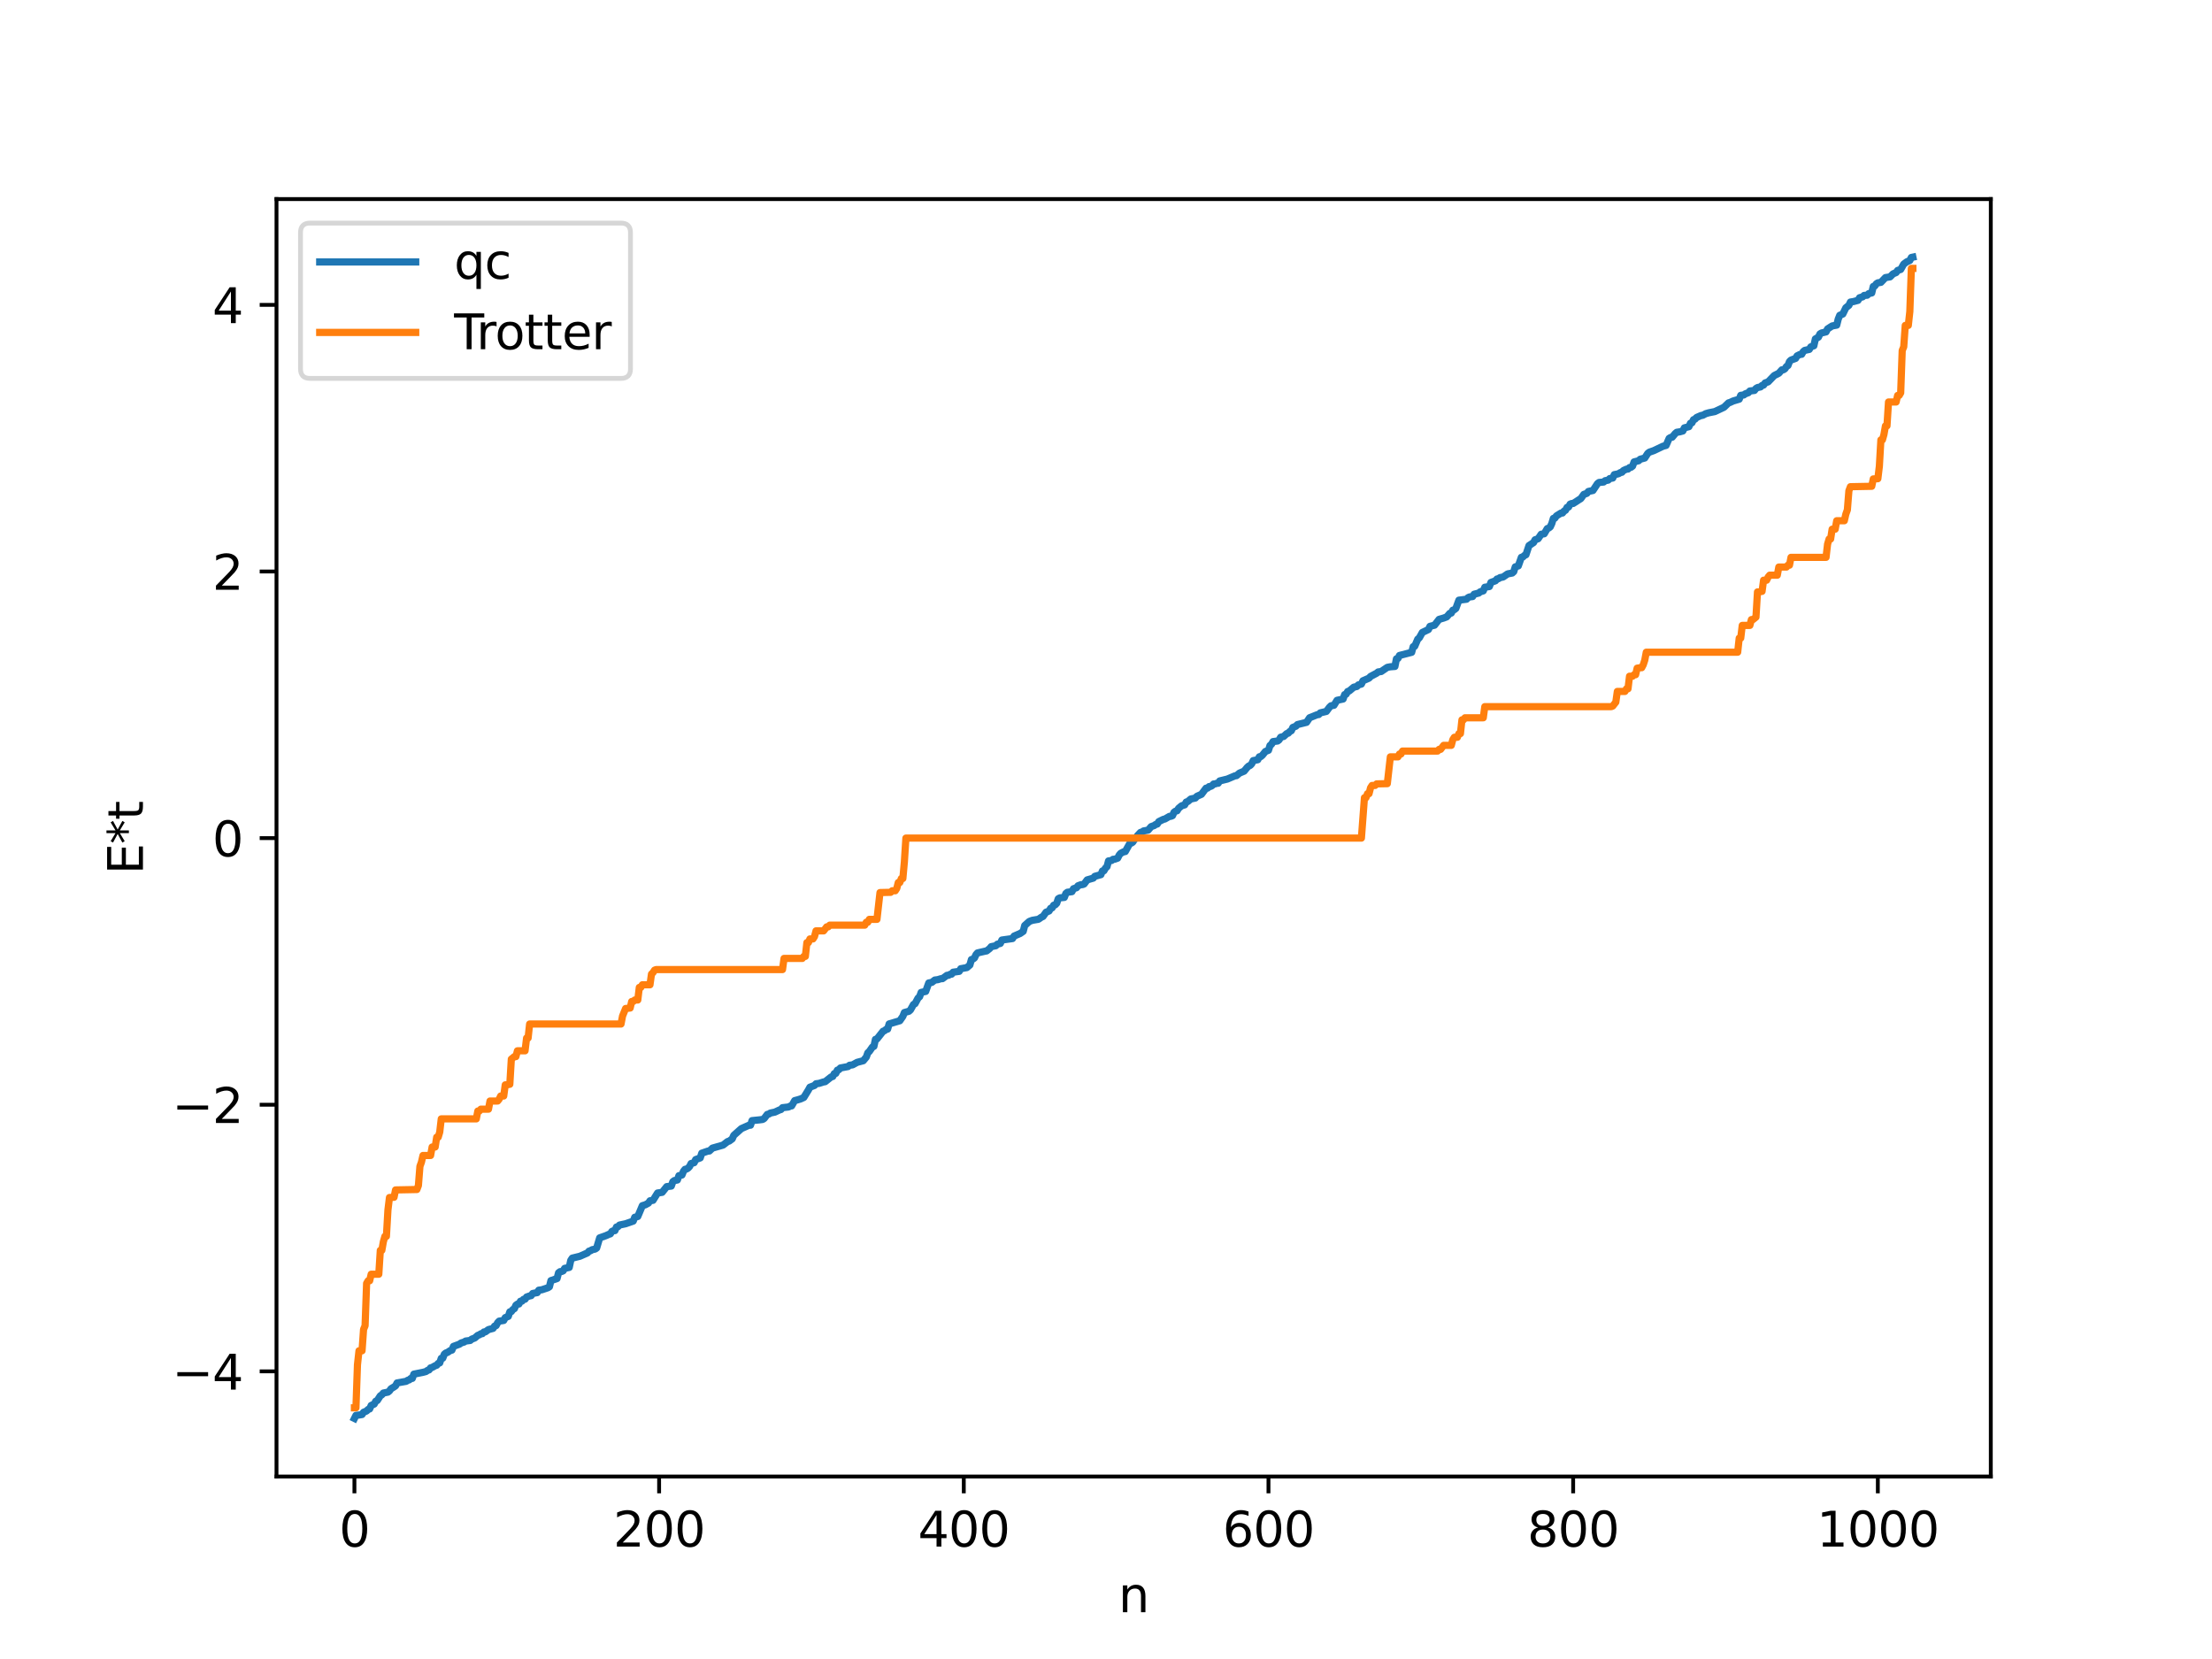 <?xml version="1.0" encoding="utf-8" standalone="no"?>
<!DOCTYPE svg PUBLIC "-//W3C//DTD SVG 1.1//EN"
  "http://www.w3.org/Graphics/SVG/1.1/DTD/svg11.dtd">
<svg xmlns:xlink="http://www.w3.org/1999/xlink" width="460.8pt" height="345.6pt" viewBox="0 0 460.8 345.6" xmlns="http://www.w3.org/2000/svg" version="1.1">
 <defs>
  <style type="text/css">*{stroke-linejoin: round; stroke-linecap: butt}</style>
 </defs>
 <g id="figure_1">
  <g id="patch_1">
   <path d="M 0 345.6 
L 460.8 345.6 
L 460.8 0 
L 0 0 
z
" style="fill: #ffffff"/>
  </g>
  <g id="axes_1">
   <g id="patch_2">
    <path d="M 57.6 307.584 
L 414.72 307.584 
L 414.72 41.472 
L 57.6 41.472 
z
" style="fill: #ffffff"/>
   </g>
   <g id="matplotlib.axis_1">
    <g id="xtick_1">
     <g id="line2d_1">
      <defs>
       <path id="m7673866ef7" d="M 0 0 
L 0 3.5 
" style="stroke: #000000; stroke-width: 0.8"/>
      </defs>
      <g>
       <use xlink:href="#m7673866ef7" x="73.833" y="307.584" style="stroke: #000000; stroke-width: 0.8"/>
      </g>
     </g>
     <g id="text_1">
      <!-- 0 -->
      <g transform="translate(70.651 322.182) scale(0.1 -0.1)">
       <defs>
        <path id="DejaVuSans-30" d="M 2034 4250 
Q 1547 4250 1301 3770 
Q 1056 3291 1056 2328 
Q 1056 1369 1301 889 
Q 1547 409 2034 409 
Q 2525 409 2770 889 
Q 3016 1369 3016 2328 
Q 3016 3291 2770 3770 
Q 2525 4250 2034 4250 
z
M 2034 4750 
Q 2819 4750 3233 4129 
Q 3647 3509 3647 2328 
Q 3647 1150 3233 529 
Q 2819 -91 2034 -91 
Q 1250 -91 836 529 
Q 422 1150 422 2328 
Q 422 3509 836 4129 
Q 1250 4750 2034 4750 
z
" transform="scale(0.016)"/>
       </defs>
       <use xlink:href="#DejaVuSans-30"/>
      </g>
     </g>
    </g>
    <g id="xtick_2">
     <g id="line2d_2">
      <g>
       <use xlink:href="#m7673866ef7" x="137.304" y="307.584" style="stroke: #000000; stroke-width: 0.8"/>
      </g>
     </g>
     <g id="text_2">
      <!-- 200 -->
      <g transform="translate(127.76 322.182) scale(0.1 -0.1)">
       <defs>
        <path id="DejaVuSans-32" d="M 1228 531 
L 3431 531 
L 3431 0 
L 469 0 
L 469 531 
Q 828 903 1448 1529 
Q 2069 2156 2228 2338 
Q 2531 2678 2651 2914 
Q 2772 3150 2772 3378 
Q 2772 3750 2511 3984 
Q 2250 4219 1831 4219 
Q 1534 4219 1204 4116 
Q 875 4013 500 3803 
L 500 4441 
Q 881 4594 1212 4672 
Q 1544 4750 1819 4750 
Q 2544 4750 2975 4387 
Q 3406 4025 3406 3419 
Q 3406 3131 3298 2873 
Q 3191 2616 2906 2266 
Q 2828 2175 2409 1742 
Q 1991 1309 1228 531 
z
" transform="scale(0.016)"/>
       </defs>
       <use xlink:href="#DejaVuSans-32"/>
       <use xlink:href="#DejaVuSans-30" x="63.623"/>
       <use xlink:href="#DejaVuSans-30" x="127.246"/>
      </g>
     </g>
    </g>
    <g id="xtick_3">
     <g id="line2d_3">
      <g>
       <use xlink:href="#m7673866ef7" x="200.775" y="307.584" style="stroke: #000000; stroke-width: 0.8"/>
      </g>
     </g>
     <g id="text_3">
      <!-- 400 -->
      <g transform="translate(191.231 322.182) scale(0.1 -0.1)">
       <defs>
        <path id="DejaVuSans-34" d="M 2419 4116 
L 825 1625 
L 2419 1625 
L 2419 4116 
z
M 2253 4666 
L 3047 4666 
L 3047 1625 
L 3713 1625 
L 3713 1100 
L 3047 1100 
L 3047 0 
L 2419 0 
L 2419 1100 
L 313 1100 
L 313 1709 
L 2253 4666 
z
" transform="scale(0.016)"/>
       </defs>
       <use xlink:href="#DejaVuSans-34"/>
       <use xlink:href="#DejaVuSans-30" x="63.623"/>
       <use xlink:href="#DejaVuSans-30" x="127.246"/>
      </g>
     </g>
    </g>
    <g id="xtick_4">
     <g id="line2d_4">
      <g>
       <use xlink:href="#m7673866ef7" x="264.246" y="307.584" style="stroke: #000000; stroke-width: 0.8"/>
      </g>
     </g>
     <g id="text_4">
      <!-- 600 -->
      <g transform="translate(254.702 322.182) scale(0.1 -0.1)">
       <defs>
        <path id="DejaVuSans-36" d="M 2113 2584 
Q 1688 2584 1439 2293 
Q 1191 2003 1191 1497 
Q 1191 994 1439 701 
Q 1688 409 2113 409 
Q 2538 409 2786 701 
Q 3034 994 3034 1497 
Q 3034 2003 2786 2293 
Q 2538 2584 2113 2584 
z
M 3366 4563 
L 3366 3988 
Q 3128 4100 2886 4159 
Q 2644 4219 2406 4219 
Q 1781 4219 1451 3797 
Q 1122 3375 1075 2522 
Q 1259 2794 1537 2939 
Q 1816 3084 2150 3084 
Q 2853 3084 3261 2657 
Q 3669 2231 3669 1497 
Q 3669 778 3244 343 
Q 2819 -91 2113 -91 
Q 1303 -91 875 529 
Q 447 1150 447 2328 
Q 447 3434 972 4092 
Q 1497 4750 2381 4750 
Q 2619 4750 2861 4703 
Q 3103 4656 3366 4563 
z
" transform="scale(0.016)"/>
       </defs>
       <use xlink:href="#DejaVuSans-36"/>
       <use xlink:href="#DejaVuSans-30" x="63.623"/>
       <use xlink:href="#DejaVuSans-30" x="127.246"/>
      </g>
     </g>
    </g>
    <g id="xtick_5">
     <g id="line2d_5">
      <g>
       <use xlink:href="#m7673866ef7" x="327.717" y="307.584" style="stroke: #000000; stroke-width: 0.8"/>
      </g>
     </g>
     <g id="text_5">
      <!-- 800 -->
      <g transform="translate(318.173 322.182) scale(0.1 -0.1)">
       <defs>
        <path id="DejaVuSans-38" d="M 2034 2216 
Q 1584 2216 1326 1975 
Q 1069 1734 1069 1313 
Q 1069 891 1326 650 
Q 1584 409 2034 409 
Q 2484 409 2743 651 
Q 3003 894 3003 1313 
Q 3003 1734 2745 1975 
Q 2488 2216 2034 2216 
z
M 1403 2484 
Q 997 2584 770 2862 
Q 544 3141 544 3541 
Q 544 4100 942 4425 
Q 1341 4750 2034 4750 
Q 2731 4750 3128 4425 
Q 3525 4100 3525 3541 
Q 3525 3141 3298 2862 
Q 3072 2584 2669 2484 
Q 3125 2378 3379 2068 
Q 3634 1759 3634 1313 
Q 3634 634 3220 271 
Q 2806 -91 2034 -91 
Q 1263 -91 848 271 
Q 434 634 434 1313 
Q 434 1759 690 2068 
Q 947 2378 1403 2484 
z
M 1172 3481 
Q 1172 3119 1398 2916 
Q 1625 2713 2034 2713 
Q 2441 2713 2670 2916 
Q 2900 3119 2900 3481 
Q 2900 3844 2670 4047 
Q 2441 4250 2034 4250 
Q 1625 4250 1398 4047 
Q 1172 3844 1172 3481 
z
" transform="scale(0.016)"/>
       </defs>
       <use xlink:href="#DejaVuSans-38"/>
       <use xlink:href="#DejaVuSans-30" x="63.623"/>
       <use xlink:href="#DejaVuSans-30" x="127.246"/>
      </g>
     </g>
    </g>
    <g id="xtick_6">
     <g id="line2d_6">
      <g>
       <use xlink:href="#m7673866ef7" x="391.188" y="307.584" style="stroke: #000000; stroke-width: 0.8"/>
      </g>
     </g>
     <g id="text_6">
      <!-- 1000 -->
      <g transform="translate(378.463 322.182) scale(0.1 -0.1)">
       <defs>
        <path id="DejaVuSans-31" d="M 794 531 
L 1825 531 
L 1825 4091 
L 703 3866 
L 703 4441 
L 1819 4666 
L 2450 4666 
L 2450 531 
L 3481 531 
L 3481 0 
L 794 0 
L 794 531 
z
" transform="scale(0.016)"/>
       </defs>
       <use xlink:href="#DejaVuSans-31"/>
       <use xlink:href="#DejaVuSans-30" x="63.623"/>
       <use xlink:href="#DejaVuSans-30" x="127.246"/>
       <use xlink:href="#DejaVuSans-30" x="190.869"/>
      </g>
     </g>
    </g>
    <g id="text_7">
     <!-- n -->
     <g transform="translate(232.991 335.861) scale(0.1 -0.1)">
      <defs>
       <path id="DejaVuSans-6e" d="M 3513 2113 
L 3513 0 
L 2938 0 
L 2938 2094 
Q 2938 2591 2744 2837 
Q 2550 3084 2163 3084 
Q 1697 3084 1428 2787 
Q 1159 2491 1159 1978 
L 1159 0 
L 581 0 
L 581 3500 
L 1159 3500 
L 1159 2956 
Q 1366 3272 1645 3428 
Q 1925 3584 2291 3584 
Q 2894 3584 3203 3211 
Q 3513 2838 3513 2113 
z
" transform="scale(0.016)"/>
      </defs>
      <use xlink:href="#DejaVuSans-6e"/>
     </g>
    </g>
   </g>
   <g id="matplotlib.axis_2">
    <g id="ytick_1">
     <g id="line2d_7">
      <defs>
       <path id="m5911e6c893" d="M 0 0 
L -3.5 0 
" style="stroke: #000000; stroke-width: 0.8"/>
      </defs>
      <g>
       <use xlink:href="#m5911e6c893" x="57.6" y="285.678" style="stroke: #000000; stroke-width: 0.8"/>
      </g>
     </g>
     <g id="text_8">
      <!-- −4 -->
      <g transform="translate(35.858 289.477) scale(0.1 -0.1)">
       <defs>
        <path id="DejaVuSans-2212" d="M 678 2272 
L 4684 2272 
L 4684 1741 
L 678 1741 
L 678 2272 
z
" transform="scale(0.016)"/>
       </defs>
       <use xlink:href="#DejaVuSans-2212"/>
       <use xlink:href="#DejaVuSans-34" x="83.789"/>
      </g>
     </g>
    </g>
    <g id="ytick_2">
     <g id="line2d_8">
      <g>
       <use xlink:href="#m5911e6c893" x="57.6" y="230.136" style="stroke: #000000; stroke-width: 0.8"/>
      </g>
     </g>
     <g id="text_9">
      <!-- −2 -->
      <g transform="translate(35.858 233.935) scale(0.1 -0.1)">
       <use xlink:href="#DejaVuSans-2212"/>
       <use xlink:href="#DejaVuSans-32" x="83.789"/>
      </g>
     </g>
    </g>
    <g id="ytick_3">
     <g id="line2d_9">
      <g>
       <use xlink:href="#m5911e6c893" x="57.6" y="174.593" style="stroke: #000000; stroke-width: 0.8"/>
      </g>
     </g>
     <g id="text_10">
      <!-- 0 -->
      <g transform="translate(44.237 178.392) scale(0.1 -0.1)">
       <use xlink:href="#DejaVuSans-30"/>
      </g>
     </g>
    </g>
    <g id="ytick_4">
     <g id="line2d_10">
      <g>
       <use xlink:href="#m5911e6c893" x="57.6" y="119.051" style="stroke: #000000; stroke-width: 0.8"/>
      </g>
     </g>
     <g id="text_11">
      <!-- 2 -->
      <g transform="translate(44.237 122.85) scale(0.1 -0.1)">
       <use xlink:href="#DejaVuSans-32"/>
      </g>
     </g>
    </g>
    <g id="ytick_5">
     <g id="line2d_11">
      <g>
       <use xlink:href="#m5911e6c893" x="57.6" y="63.508" style="stroke: #000000; stroke-width: 0.8"/>
      </g>
     </g>
     <g id="text_12">
      <!-- 4 -->
      <g transform="translate(44.237 67.308) scale(0.1 -0.1)">
       <use xlink:href="#DejaVuSans-34"/>
      </g>
     </g>
    </g>
    <g id="text_13">
     <!-- E*t -->
     <g transform="translate(29.778 182.148) rotate(-90) scale(0.1 -0.1)">
      <defs>
       <path id="DejaVuSans-45" d="M 628 4666 
L 3578 4666 
L 3578 4134 
L 1259 4134 
L 1259 2753 
L 3481 2753 
L 3481 2222 
L 1259 2222 
L 1259 531 
L 3634 531 
L 3634 0 
L 628 0 
L 628 4666 
z
" transform="scale(0.016)"/>
       <path id="DejaVuSans-2a" d="M 3009 3897 
L 1888 3291 
L 3009 2681 
L 2828 2375 
L 1778 3009 
L 1778 1831 
L 1422 1831 
L 1422 3009 
L 372 2375 
L 191 2681 
L 1313 3291 
L 191 3897 
L 372 4206 
L 1422 3572 
L 1422 4750 
L 1778 4750 
L 1778 3572 
L 2828 4206 
L 3009 3897 
z
" transform="scale(0.016)"/>
       <path id="DejaVuSans-74" d="M 1172 4494 
L 1172 3500 
L 2356 3500 
L 2356 3053 
L 1172 3053 
L 1172 1153 
Q 1172 725 1289 603 
Q 1406 481 1766 481 
L 2356 481 
L 2356 0 
L 1766 0 
Q 1100 0 847 248 
Q 594 497 594 1153 
L 594 3053 
L 172 3053 
L 172 3500 
L 594 3500 
L 594 4494 
L 1172 4494 
z
" transform="scale(0.016)"/>
      </defs>
      <use xlink:href="#DejaVuSans-45"/>
      <use xlink:href="#DejaVuSans-2a" x="63.184"/>
      <use xlink:href="#DejaVuSans-74" x="113.184"/>
     </g>
    </g>
   </g>
   <g id="line2d_12">
    <path d="M 73.833 295.488 
L 74.15 294.848 
L 74.785 294.773 
L 75.42 294.671 
L 75.737 294.2 
L 76.372 293.932 
L 76.689 293.607 
L 77.006 293.51 
L 77.324 292.776 
L 77.958 292.49 
L 78.276 291.897 
L 78.593 291.749 
L 79.228 290.772 
L 79.545 290.567 
L 79.862 290.196 
L 80.815 290.005 
L 81.132 289.753 
L 81.449 289.302 
L 82.084 288.918 
L 82.401 288.693 
L 82.719 288.088 
L 84.623 287.753 
L 84.94 287.531 
L 85.258 287.451 
L 85.575 287.157 
L 85.892 287.144 
L 86.21 286.26 
L 88.114 285.88 
L 88.748 285.711 
L 89.066 285.472 
L 89.383 285.377 
L 89.7 284.947 
L 90.018 284.868 
L 90.653 284.507 
L 90.97 284.403 
L 91.287 284.023 
L 91.605 283.917 
L 91.922 282.966 
L 92.239 282.93 
L 92.557 282.12 
L 92.874 281.848 
L 93.191 281.751 
L 93.826 281.326 
L 94.143 281.252 
L 94.461 280.476 
L 95.73 280.008 
L 96.048 279.767 
L 96.682 279.574 
L 97 279.367 
L 97.952 279.242 
L 98.269 278.966 
L 98.904 278.729 
L 99.539 278.171 
L 99.856 278.074 
L 100.173 277.851 
L 100.491 277.824 
L 100.808 277.475 
L 101.125 277.443 
L 101.76 276.977 
L 102.712 276.727 
L 103.029 276.253 
L 103.347 276.146 
L 103.664 275.558 
L 103.981 275.22 
L 104.934 275.074 
L 105.251 274.484 
L 105.886 274.228 
L 106.203 273.279 
L 106.52 273.223 
L 106.838 272.791 
L 107.155 272.617 
L 107.472 271.905 
L 107.79 271.673 
L 108.107 271.647 
L 108.424 271.062 
L 108.742 271.048 
L 109.059 270.676 
L 109.377 270.65 
L 109.694 270.193 
L 110.329 269.966 
L 110.646 269.906 
L 110.963 269.458 
L 111.598 269.33 
L 111.915 269.281 
L 112.233 268.768 
L 112.867 268.685 
L 114.137 268.261 
L 114.454 268.056 
L 114.772 266.775 
L 116.041 266.345 
L 116.358 265.142 
L 116.676 264.91 
L 116.993 264.883 
L 117.31 264.742 
L 117.628 264.223 
L 118.58 264.03 
L 118.897 262.561 
L 119.215 262.09 
L 120.801 261.7 
L 122.388 261 
L 122.705 260.631 
L 123.023 260.555 
L 123.34 260.34 
L 123.975 260.206 
L 124.292 259.978 
L 124.927 257.866 
L 126.196 257.421 
L 126.831 257.134 
L 127.148 257.036 
L 127.466 256.532 
L 127.783 256.385 
L 128.1 256.361 
L 128.418 255.61 
L 128.735 255.537 
L 129.053 255.202 
L 130.322 254.931 
L 131.909 254.381 
L 132.226 253.578 
L 132.861 253.419 
L 133.813 251.165 
L 134.448 250.976 
L 135.082 250.625 
L 135.4 250.147 
L 136.034 250.049 
L 136.986 248.523 
L 137.939 248.386 
L 138.891 247.197 
L 139.843 247.081 
L 140.16 246.175 
L 140.477 245.936 
L 141.112 245.815 
L 141.429 244.914 
L 142.064 244.777 
L 142.381 243.995 
L 142.699 243.591 
L 143.016 243.531 
L 143.334 243.34 
L 143.651 243.005 
L 143.968 242.381 
L 144.603 242.21 
L 144.92 241.559 
L 145.872 241.213 
L 146.19 240.23 
L 147.459 239.797 
L 147.777 239.772 
L 148.411 239.176 
L 150.633 238.538 
L 151.585 237.798 
L 151.902 237.713 
L 152.537 237.24 
L 152.854 236.52 
L 154.441 235.109 
L 156.028 234.403 
L 156.345 234.401 
L 156.662 233.444 
L 158.249 233.284 
L 158.884 233.199 
L 159.201 232.994 
L 159.836 232.152 
L 160.153 232.093 
L 160.471 231.87 
L 161.423 231.672 
L 162.375 231.227 
L 162.692 231.13 
L 163.01 230.751 
L 164.279 230.604 
L 164.596 230.416 
L 164.914 230.375 
L 165.548 229.276 
L 166.183 229.112 
L 166.818 228.913 
L 167.453 228.616 
L 168.405 227.063 
L 168.722 226.483 
L 169.674 226.118 
L 169.991 225.768 
L 170.626 225.687 
L 171.578 225.385 
L 171.896 225.336 
L 173.165 224.33 
L 173.482 224.253 
L 173.8 223.647 
L 174.117 223.602 
L 174.434 222.933 
L 174.752 222.836 
L 175.069 222.481 
L 176.656 222.184 
L 176.973 221.916 
L 177.608 221.83 
L 178.56 221.305 
L 179.829 220.97 
L 180.464 220.215 
L 180.781 219.323 
L 181.099 219.036 
L 181.734 218.125 
L 182.051 217.978 
L 182.368 216.517 
L 182.686 216.438 
L 183.955 214.831 
L 184.272 214.709 
L 184.59 214.438 
L 184.907 214.383 
L 185.224 213.3 
L 187.446 212.64 
L 188.081 211.724 
L 188.398 210.931 
L 189.35 210.664 
L 189.667 210.378 
L 190.302 209.245 
L 190.62 209.082 
L 191.254 207.909 
L 191.572 207.636 
L 191.889 206.737 
L 192.841 206.53 
L 193.476 204.767 
L 194.11 204.649 
L 194.745 204.159 
L 195.38 204.078 
L 196.015 203.879 
L 196.332 203.871 
L 197.284 203.174 
L 197.601 203.169 
L 197.919 202.97 
L 198.236 202.934 
L 198.553 202.527 
L 199.823 202.35 
L 200.14 201.801 
L 201.41 201.569 
L 202.044 201.029 
L 202.362 199.892 
L 202.679 199.795 
L 202.996 199.556 
L 203.314 198.875 
L 203.631 198.512 
L 205.218 198.148 
L 205.535 198.092 
L 206.17 197.595 
L 206.487 197.206 
L 207.439 197.014 
L 207.757 196.702 
L 208.391 196.528 
L 208.709 195.828 
L 210.93 195.516 
L 211.248 195.004 
L 212.517 194.46 
L 213.152 194.021 
L 213.469 192.801 
L 214.421 191.954 
L 215.056 191.718 
L 216.325 191.503 
L 216.96 191.06 
L 217.277 190.917 
L 217.912 190.03 
L 218.547 189.773 
L 218.864 189.219 
L 219.181 189.122 
L 219.499 188.576 
L 219.816 188.49 
L 220.134 188.164 
L 220.451 187.23 
L 220.768 187.044 
L 221.72 186.949 
L 222.038 186.125 
L 222.355 185.876 
L 223.307 185.747 
L 223.624 185.136 
L 224.259 184.93 
L 224.577 184.522 
L 225.211 184.29 
L 225.529 184.276 
L 225.846 184.147 
L 226.481 183.297 
L 227.75 182.93 
L 228.067 182.557 
L 229.337 182.205 
L 229.654 181.44 
L 229.972 181.391 
L 230.289 180.835 
L 230.606 180.549 
L 230.924 179.344 
L 231.558 179.26 
L 231.876 179.007 
L 232.193 178.994 
L 232.828 178.767 
L 233.145 178.138 
L 233.462 177.759 
L 234.097 177.439 
L 234.415 177.396 
L 235.367 175.695 
L 235.684 175.636 
L 236.001 175.412 
L 236.319 174.856 
L 236.636 174.647 
L 236.953 174.08 
L 237.588 173.404 
L 237.905 173.339 
L 238.223 173.103 
L 239.175 172.933 
L 239.81 172.2 
L 240.444 171.974 
L 240.762 171.737 
L 241.079 171.665 
L 241.396 171.157 
L 242.348 170.689 
L 242.666 170.616 
L 243.618 170.065 
L 243.935 170.047 
L 244.253 169.911 
L 244.57 169.211 
L 244.887 168.974 
L 245.205 168.905 
L 245.522 168.39 
L 246.157 167.858 
L 246.791 167.67 
L 247.109 167.083 
L 247.426 166.986 
L 248.061 166.447 
L 249.013 166.247 
L 249.33 165.889 
L 250.282 165.468 
L 251.234 164.194 
L 251.552 164.178 
L 251.869 163.865 
L 252.186 163.829 
L 252.504 163.657 
L 252.821 163.315 
L 253.139 163.309 
L 253.456 163.168 
L 253.773 163.164 
L 254.091 162.682 
L 255.677 162.292 
L 257.264 161.619 
L 257.581 161.582 
L 258.216 161.046 
L 259.168 160.649 
L 259.803 159.878 
L 260.12 159.585 
L 260.438 159.452 
L 260.755 159.11 
L 261.072 158.448 
L 262.024 158.265 
L 262.342 157.654 
L 262.659 157.604 
L 262.977 157.325 
L 263.611 156.545 
L 264.246 156.302 
L 264.563 155.297 
L 264.881 155.044 
L 265.198 154.486 
L 266.15 154.365 
L 266.467 154.124 
L 266.785 153.576 
L 267.42 153.414 
L 268.054 152.824 
L 268.372 152.731 
L 268.689 152.375 
L 269.006 152.225 
L 269.324 151.534 
L 269.958 151.284 
L 270.276 150.944 
L 272.18 150.473 
L 272.815 149.52 
L 274.401 148.884 
L 274.719 148.851 
L 275.036 148.503 
L 276.305 148.202 
L 276.94 147.35 
L 277.258 147.034 
L 277.892 146.919 
L 278.527 145.887 
L 279.796 145.616 
L 280.114 144.692 
L 280.431 144.603 
L 280.748 144.049 
L 281.066 143.949 
L 282.018 143.15 
L 282.653 143.01 
L 282.97 142.679 
L 283.605 142.504 
L 283.922 141.821 
L 285.191 141.269 
L 285.509 140.917 
L 286.778 140.242 
L 287.096 139.978 
L 287.73 139.887 
L 289 139.021 
L 289.634 138.905 
L 290.586 138.835 
L 290.904 137.243 
L 291.221 137.165 
L 291.539 136.545 
L 294.077 135.889 
L 294.395 134.705 
L 294.712 134.626 
L 295.347 133.143 
L 295.664 132.885 
L 296.299 131.75 
L 297.568 131.142 
L 297.886 130.478 
L 298.838 130.24 
L 299.79 129.025 
L 300.742 128.749 
L 301.377 128.508 
L 302.011 127.774 
L 302.329 127.714 
L 302.646 127.119 
L 302.963 127.011 
L 303.281 126.749 
L 303.915 125.028 
L 305.502 124.83 
L 305.82 124.499 
L 306.137 124.355 
L 306.772 124.275 
L 307.089 123.784 
L 308.041 123.549 
L 308.358 123.277 
L 308.993 123.091 
L 309.31 122.334 
L 310.262 122.188 
L 310.58 121.339 
L 311.532 120.988 
L 311.849 120.617 
L 312.167 120.554 
L 312.484 120.324 
L 313.119 120.208 
L 314.071 119.552 
L 315.023 119.375 
L 315.34 119.089 
L 315.658 118.085 
L 316.292 117.892 
L 316.927 116.098 
L 317.244 116.023 
L 317.562 115.715 
L 317.879 115.568 
L 318.514 113.656 
L 319.466 113.026 
L 319.783 112.444 
L 320.418 112.231 
L 321.053 111.295 
L 321.687 111.198 
L 322.322 110.116 
L 322.639 110.001 
L 322.957 109.738 
L 323.274 109.042 
L 323.591 107.993 
L 323.909 107.941 
L 324.226 107.476 
L 325.178 106.885 
L 325.496 106.87 
L 325.813 106.475 
L 326.13 106.293 
L 326.448 105.697 
L 326.765 105.62 
L 327.082 105.026 
L 327.4 104.892 
L 327.717 104.884 
L 328.352 104.485 
L 328.986 104.065 
L 329.304 103.88 
L 329.939 102.991 
L 330.573 102.775 
L 330.891 102.378 
L 331.843 102.176 
L 332.795 100.74 
L 333.112 100.507 
L 334.064 100.414 
L 334.381 100.139 
L 335.016 100.02 
L 335.334 99.696 
L 335.968 99.583 
L 336.286 98.877 
L 336.92 98.751 
L 337.238 98.654 
L 337.555 98.437 
L 337.872 98.383 
L 338.19 98.02 
L 338.824 97.734 
L 339.142 97.713 
L 339.459 97.403 
L 339.777 97.342 
L 340.094 97.095 
L 340.411 96.22 
L 341.363 95.98 
L 341.681 95.667 
L 342.633 95.412 
L 343.267 94.441 
L 343.585 94.2 
L 344.537 93.864 
L 346.441 92.955 
L 347.076 92.788 
L 347.71 91.322 
L 348.028 91.125 
L 348.345 91.079 
L 348.98 90.319 
L 349.297 90.053 
L 349.932 89.953 
L 350.567 89.781 
L 350.884 89.13 
L 351.836 88.883 
L 352.153 88.167 
L 352.471 88.073 
L 352.788 87.428 
L 353.105 87.317 
L 353.423 86.97 
L 354.375 86.554 
L 354.692 86.52 
L 355.327 86.178 
L 355.962 85.993 
L 357.231 85.74 
L 359.135 84.842 
L 360.087 83.925 
L 360.405 83.835 
L 361.039 83.537 
L 362.309 83.159 
L 362.626 82.359 
L 363.261 82.279 
L 363.578 82.041 
L 364.213 81.81 
L 364.53 81.453 
L 365.165 81.372 
L 365.482 81.337 
L 365.8 80.927 
L 366.117 80.738 
L 366.752 80.602 
L 367.069 80.299 
L 367.386 80.22 
L 367.704 79.774 
L 368.339 79.546 
L 369.608 78.232 
L 370.56 77.754 
L 371.195 77.043 
L 371.512 77.029 
L 371.829 76.835 
L 372.147 76.352 
L 372.464 76.151 
L 372.781 75.318 
L 373.099 75.013 
L 374.051 74.664 
L 374.368 74.132 
L 375.003 73.817 
L 375.32 73.806 
L 375.638 73.262 
L 375.955 72.994 
L 376.907 72.786 
L 377.224 72.257 
L 377.859 72.033 
L 378.177 70.596 
L 378.811 70.234 
L 379.129 69.567 
L 379.446 69.369 
L 380.398 69.138 
L 380.715 68.522 
L 381.667 67.902 
L 382.62 67.729 
L 382.937 66.471 
L 383.254 65.683 
L 383.889 65.417 
L 384.524 64.11 
L 385.158 63.605 
L 385.476 62.926 
L 386.11 62.821 
L 387.062 62.566 
L 387.38 62.023 
L 388.015 61.842 
L 388.332 61.545 
L 388.967 61.497 
L 389.284 61.173 
L 389.919 61.024 
L 390.236 59.674 
L 390.553 59.577 
L 390.871 59.127 
L 391.188 58.917 
L 391.823 58.82 
L 392.775 57.827 
L 393.727 57.679 
L 394.362 57.046 
L 394.996 56.779 
L 395.314 56.337 
L 395.948 56.133 
L 396.583 55.013 
L 397.218 54.547 
L 397.853 54.258 
L 398.17 53.635 
L 398.487 53.568 
L 398.487 53.568 
" clip-path="url(#p6b5bddeb0c)" style="fill: none; stroke: #1f77b4; stroke-width: 1.5; stroke-linecap: square"/>
   </g>
   <g id="line2d_13">
    <path d="M 73.833 293.274 
L 74.15 293.274 
L 74.467 284.297 
L 74.785 281.396 
L 75.42 281.396 
L 75.737 276.937 
L 76.054 276.171 
L 76.372 267.35 
L 76.689 266.809 
L 77.006 266.809 
L 77.324 265.444 
L 78.91 265.444 
L 79.228 260.468 
L 79.545 260.468 
L 79.862 258.666 
L 80.18 257.554 
L 80.497 257.554 
L 80.815 252.051 
L 81.132 249.461 
L 82.084 249.416 
L 82.401 247.883 
L 86.844 247.796 
L 87.162 246.957 
L 87.479 242.969 
L 87.796 242.088 
L 88.114 240.707 
L 89.7 240.707 
L 90.018 238.944 
L 90.653 238.944 
L 90.97 236.895 
L 91.287 236.895 
L 91.605 235.828 
L 91.922 233.082 
L 99.221 233.082 
L 99.539 231.447 
L 99.856 231.447 
L 100.173 231.06 
L 101.76 231.06 
L 102.077 229.364 
L 103.664 229.364 
L 103.981 228.982 
L 104.299 228.321 
L 104.934 228.321 
L 105.251 225.995 
L 105.568 225.995 
L 106.203 225.878 
L 106.52 220.631 
L 107.155 220.112 
L 107.472 220.112 
L 107.79 218.904 
L 109.377 218.904 
L 109.694 216.252 
L 110.011 216.252 
L 110.329 213.322 
L 129.37 213.322 
L 129.687 211.657 
L 130.322 210.091 
L 131.274 209.992 
L 131.591 208.63 
L 131.909 208.63 
L 132.226 208.319 
L 132.861 208.319 
L 133.178 205.697 
L 133.496 205.697 
L 133.813 205.148 
L 135.4 205.148 
L 135.717 202.912 
L 136.034 202.611 
L 136.352 202.106 
L 136.669 201.979 
L 163.01 201.979 
L 163.327 199.658 
L 167.135 199.658 
L 167.453 199.234 
L 167.77 199.234 
L 168.087 196.362 
L 168.405 196.362 
L 168.722 195.596 
L 169.357 195.596 
L 169.674 195.101 
L 169.991 193.916 
L 171.578 193.916 
L 172.213 193.081 
L 172.53 193.081 
L 172.848 192.727 
L 180.147 192.727 
L 180.464 192.117 
L 180.781 192.117 
L 181.099 191.518 
L 182.686 191.518 
L 183.32 185.937 
L 185.542 185.887 
L 185.859 185.563 
L 186.494 185.563 
L 186.811 185.073 
L 187.129 183.845 
L 187.446 183.845 
L 187.763 183.014 
L 188.081 183.014 
L 188.398 179.543 
L 188.715 174.593 
L 283.605 174.593 
L 284.239 166.172 
L 284.557 166.172 
L 284.874 165.341 
L 285.191 165.341 
L 285.509 164.114 
L 285.826 163.624 
L 286.461 163.624 
L 286.778 163.299 
L 289 163.25 
L 289.634 157.668 
L 291.221 157.668 
L 291.539 157.07 
L 291.856 157.07 
L 292.173 156.46 
L 299.472 156.46 
L 299.79 156.105 
L 300.107 156.105 
L 300.742 155.27 
L 302.329 155.27 
L 302.646 154.085 
L 302.963 153.59 
L 303.598 153.59 
L 303.915 152.824 
L 304.233 152.824 
L 304.55 149.952 
L 304.867 149.952 
L 305.185 149.528 
L 308.993 149.528 
L 309.31 147.208 
L 335.651 147.208 
L 335.968 147.08 
L 336.603 146.274 
L 336.92 144.038 
L 338.507 144.038 
L 338.824 143.489 
L 339.142 143.489 
L 339.459 140.868 
L 340.094 140.868 
L 340.411 140.557 
L 340.729 140.557 
L 341.046 139.195 
L 341.681 139.095 
L 341.998 139.095 
L 342.315 138.489 
L 342.633 137.529 
L 342.95 135.864 
L 361.991 135.864 
L 362.309 132.935 
L 362.626 132.935 
L 362.943 130.283 
L 364.53 130.283 
L 364.848 129.074 
L 365.165 129.074 
L 365.8 128.556 
L 366.117 123.308 
L 366.434 123.308 
L 367.069 123.191 
L 367.386 120.866 
L 368.021 120.866 
L 368.339 120.205 
L 368.656 119.822 
L 370.243 119.822 
L 370.56 118.127 
L 372.147 118.127 
L 372.464 117.74 
L 372.781 117.74 
L 373.099 116.104 
L 380.398 116.104 
L 380.715 113.359 
L 381.033 112.291 
L 381.35 112.291 
L 381.667 110.243 
L 382.302 110.243 
L 382.62 108.479 
L 384.206 108.479 
L 384.524 107.098 
L 384.841 106.217 
L 385.158 102.23 
L 385.476 101.39 
L 389.919 101.303 
L 390.236 99.77 
L 391.188 99.726 
L 391.505 97.135 
L 391.823 91.633 
L 392.14 91.633 
L 392.458 90.52 
L 392.775 88.718 
L 393.092 88.718 
L 393.41 83.742 
L 394.996 83.742 
L 395.314 82.377 
L 395.631 82.377 
L 395.948 81.836 
L 396.266 73.015 
L 396.583 72.249 
L 396.9 67.79 
L 397.535 67.79 
L 397.853 64.89 
L 398.17 55.912 
L 398.487 55.912 
L 398.487 55.912 
" clip-path="url(#p6b5bddeb0c)" style="fill: none; stroke: #ff7f0e; stroke-width: 1.5; stroke-linecap: square"/>
   </g>
   <g id="patch_3">
    <path d="M 57.6 307.584 
L 57.6 41.472 
" style="fill: none; stroke: #000000; stroke-width: 0.8; stroke-linejoin: miter; stroke-linecap: square"/>
   </g>
   <g id="patch_4">
    <path d="M 414.72 307.584 
L 414.72 41.472 
" style="fill: none; stroke: #000000; stroke-width: 0.8; stroke-linejoin: miter; stroke-linecap: square"/>
   </g>
   <g id="patch_5">
    <path d="M 57.6 307.584 
L 414.72 307.584 
" style="fill: none; stroke: #000000; stroke-width: 0.8; stroke-linejoin: miter; stroke-linecap: square"/>
   </g>
   <g id="patch_6">
    <path d="M 57.6 41.472 
L 414.72 41.472 
" style="fill: none; stroke: #000000; stroke-width: 0.8; stroke-linejoin: miter; stroke-linecap: square"/>
   </g>
   <g id="legend_1">
    <g id="patch_7">
     <path d="M 64.6 78.828 
L 129.342 78.828 
Q 131.342 78.828 131.342 76.828 
L 131.342 48.472 
Q 131.342 46.472 129.342 46.472 
L 64.6 46.472 
Q 62.6 46.472 62.6 48.472 
L 62.6 76.828 
Q 62.6 78.828 64.6 78.828 
z
" style="fill: #ffffff; opacity: 0.8; stroke: #cccccc; stroke-linejoin: miter"/>
    </g>
    <g id="line2d_14">
     <path d="M 66.6 54.57 
L 76.6 54.57 
L 86.6 54.57 
" style="fill: none; stroke: #1f77b4; stroke-width: 1.5; stroke-linecap: square"/>
    </g>
    <g id="text_14">
     <!-- qc -->
     <g transform="translate(94.6 58.07) scale(0.1 -0.1)">
      <defs>
       <path id="DejaVuSans-71" d="M 947 1747 
Q 947 1113 1208 752 
Q 1469 391 1925 391 
Q 2381 391 2643 752 
Q 2906 1113 2906 1747 
Q 2906 2381 2643 2742 
Q 2381 3103 1925 3103 
Q 1469 3103 1208 2742 
Q 947 2381 947 1747 
z
M 2906 525 
Q 2725 213 2448 61 
Q 2172 -91 1784 -91 
Q 1150 -91 751 415 
Q 353 922 353 1747 
Q 353 2572 751 3078 
Q 1150 3584 1784 3584 
Q 2172 3584 2448 3432 
Q 2725 3281 2906 2969 
L 2906 3500 
L 3481 3500 
L 3481 -1331 
L 2906 -1331 
L 2906 525 
z
" transform="scale(0.016)"/>
       <path id="DejaVuSans-63" d="M 3122 3366 
L 3122 2828 
Q 2878 2963 2633 3030 
Q 2388 3097 2138 3097 
Q 1578 3097 1268 2742 
Q 959 2388 959 1747 
Q 959 1106 1268 751 
Q 1578 397 2138 397 
Q 2388 397 2633 464 
Q 2878 531 3122 666 
L 3122 134 
Q 2881 22 2623 -34 
Q 2366 -91 2075 -91 
Q 1284 -91 818 406 
Q 353 903 353 1747 
Q 353 2603 823 3093 
Q 1294 3584 2113 3584 
Q 2378 3584 2631 3529 
Q 2884 3475 3122 3366 
z
" transform="scale(0.016)"/>
      </defs>
      <use xlink:href="#DejaVuSans-71"/>
      <use xlink:href="#DejaVuSans-63" x="63.477"/>
     </g>
    </g>
    <g id="line2d_15">
     <path d="M 66.6 69.249 
L 76.6 69.249 
L 86.6 69.249 
" style="fill: none; stroke: #ff7f0e; stroke-width: 1.5; stroke-linecap: square"/>
    </g>
    <g id="text_15">
     <!-- Trotter -->
     <g transform="translate(94.6 72.749) scale(0.1 -0.1)">
      <defs>
       <path id="DejaVuSans-54" d="M -19 4666 
L 3928 4666 
L 3928 4134 
L 2272 4134 
L 2272 0 
L 1638 0 
L 1638 4134 
L -19 4134 
L -19 4666 
z
" transform="scale(0.016)"/>
       <path id="DejaVuSans-72" d="M 2631 2963 
Q 2534 3019 2420 3045 
Q 2306 3072 2169 3072 
Q 1681 3072 1420 2755 
Q 1159 2438 1159 1844 
L 1159 0 
L 581 0 
L 581 3500 
L 1159 3500 
L 1159 2956 
Q 1341 3275 1631 3429 
Q 1922 3584 2338 3584 
Q 2397 3584 2469 3576 
Q 2541 3569 2628 3553 
L 2631 2963 
z
" transform="scale(0.016)"/>
       <path id="DejaVuSans-6f" d="M 1959 3097 
Q 1497 3097 1228 2736 
Q 959 2375 959 1747 
Q 959 1119 1226 758 
Q 1494 397 1959 397 
Q 2419 397 2687 759 
Q 2956 1122 2956 1747 
Q 2956 2369 2687 2733 
Q 2419 3097 1959 3097 
z
M 1959 3584 
Q 2709 3584 3137 3096 
Q 3566 2609 3566 1747 
Q 3566 888 3137 398 
Q 2709 -91 1959 -91 
Q 1206 -91 779 398 
Q 353 888 353 1747 
Q 353 2609 779 3096 
Q 1206 3584 1959 3584 
z
" transform="scale(0.016)"/>
       <path id="DejaVuSans-65" d="M 3597 1894 
L 3597 1613 
L 953 1613 
Q 991 1019 1311 708 
Q 1631 397 2203 397 
Q 2534 397 2845 478 
Q 3156 559 3463 722 
L 3463 178 
Q 3153 47 2828 -22 
Q 2503 -91 2169 -91 
Q 1331 -91 842 396 
Q 353 884 353 1716 
Q 353 2575 817 3079 
Q 1281 3584 2069 3584 
Q 2775 3584 3186 3129 
Q 3597 2675 3597 1894 
z
M 3022 2063 
Q 3016 2534 2758 2815 
Q 2500 3097 2075 3097 
Q 1594 3097 1305 2825 
Q 1016 2553 972 2059 
L 3022 2063 
z
" transform="scale(0.016)"/>
      </defs>
      <use xlink:href="#DejaVuSans-54"/>
      <use xlink:href="#DejaVuSans-72" x="46.334"/>
      <use xlink:href="#DejaVuSans-6f" x="85.197"/>
      <use xlink:href="#DejaVuSans-74" x="146.379"/>
      <use xlink:href="#DejaVuSans-74" x="185.588"/>
      <use xlink:href="#DejaVuSans-65" x="224.797"/>
      <use xlink:href="#DejaVuSans-72" x="286.32"/>
     </g>
    </g>
   </g>
  </g>
 </g>
 <defs>
  <clipPath id="p6b5bddeb0c">
   <rect x="57.6" y="41.472" width="357.12" height="266.112"/>
  </clipPath>
 </defs>
</svg>
